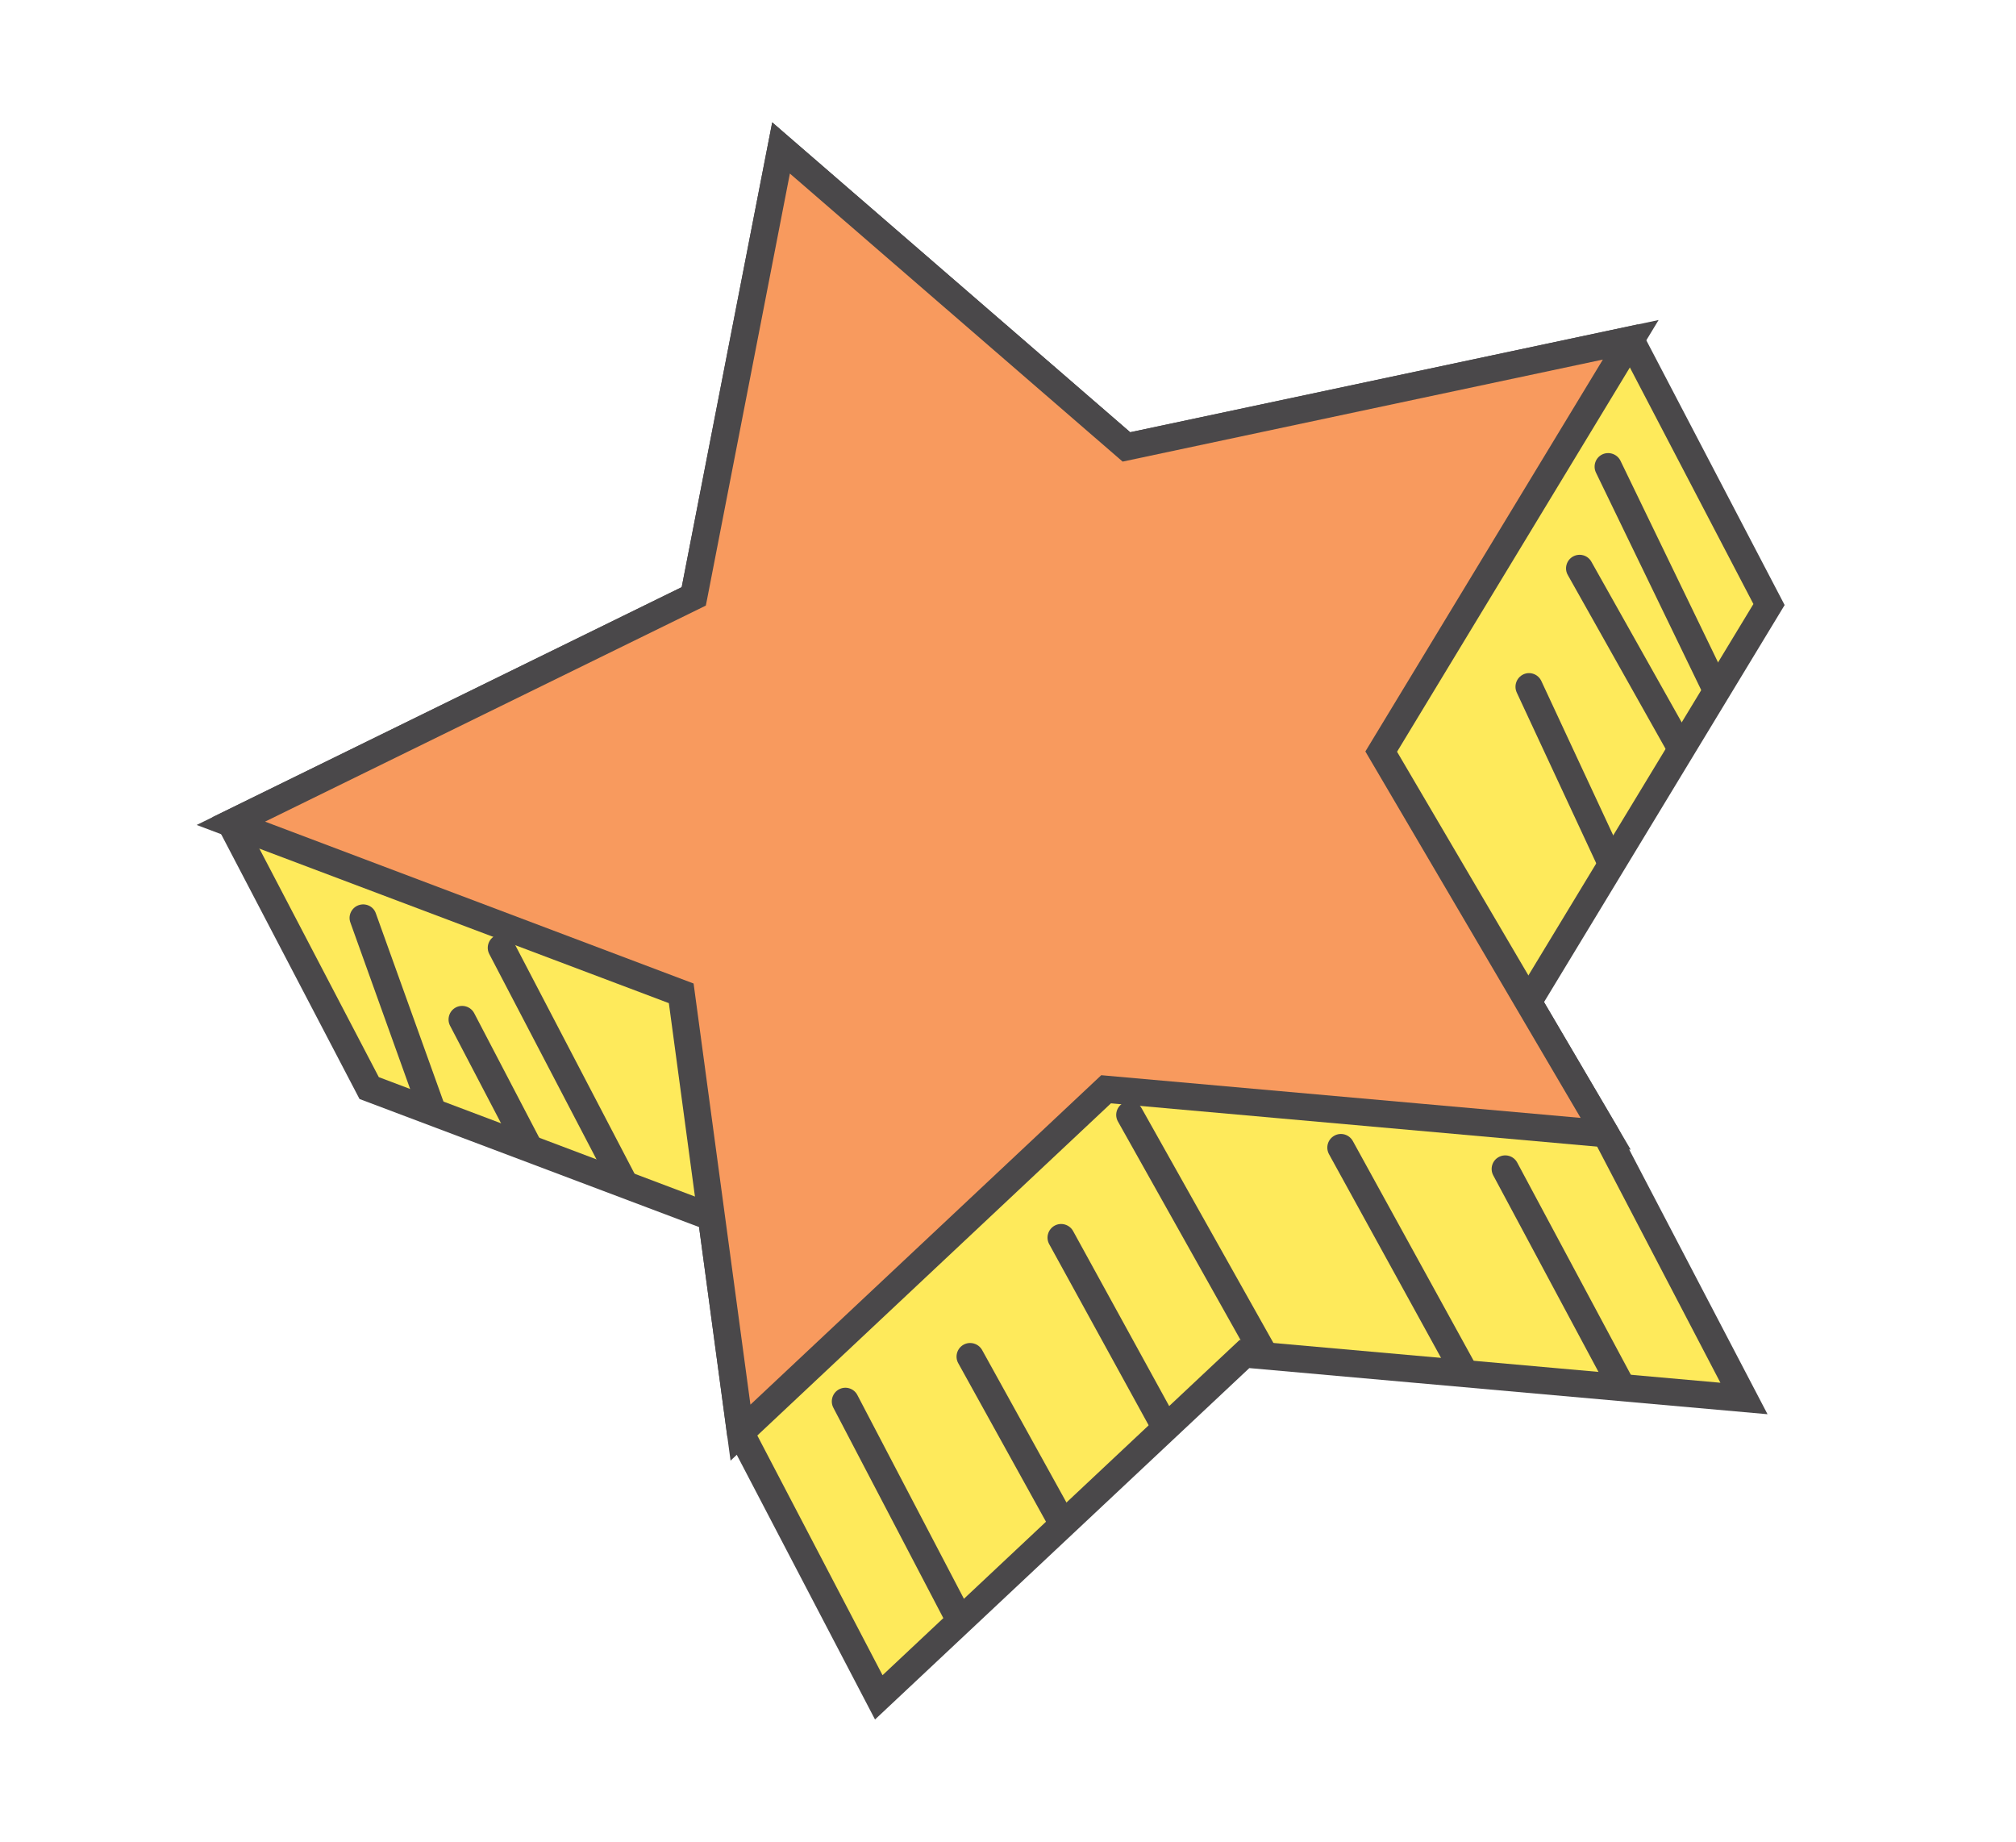 <?xml version="1.0" encoding="utf-8"?>
<!-- Generator: Adobe Illustrator 17.0.0, SVG Export Plug-In . SVG Version: 6.00 Build 0)  -->
<!DOCTYPE svg PUBLIC "-//W3C//DTD SVG 1.1//EN" "http://www.w3.org/Graphics/SVG/1.1/DTD/svg11.dtd">
<svg version="1.1" id="Layer_1" xmlns="http://www.w3.org/2000/svg" xmlns:xlink="http://www.w3.org/1999/xlink" x="0px" y="0px"
	 width="131.384px" height="120.023px" viewBox="0 0 131.384 120.023" enable-background="new 0 0 131.384 120.023"
	 xml:space="preserve">
<g>
	<g>
		<polygon fill="#FEEA5B" points="106.273,22.138 73.407,29.121 50.903,9.642 45.217,38.866 15.043,53.652 24.058,70.903 
			46.368,79.321 48.258,93.356 57.271,110.607 81.098,88.231 113.657,91.129 104.643,73.878 99.596,65.288 115.29,39.395 		"/>
		<path fill="#4A484A" d="M50.034,9.469c0,0-5.439,27.954-5.607,28.793c-0.765,0.376-30.591,14.994-30.591,14.994l9.594,18.359
			c0,0,21.184,7.994,22.129,8.346c0.129,0.976,1.841,13.662,1.841,13.662l9.626,18.427c0,0,23.824-22.372,24.393-22.9
			c0.768,0.067,33.772,3.006,33.772,3.006l-9.764-18.684c0,0-4.319-7.357-4.802-8.171c0.533-0.878,15.681-25.874,15.681-25.874
			l-9.558-18.291c0,0-32.256,6.852-33.092,7.03c-0.648-0.556-23.33-20.193-23.33-20.193L50.034,9.469z M46.086,39.029
			c0,0,4.864-25.014,5.391-27.72c2.081,1.802,21.686,18.771,21.686,18.771s31.378-6.664,32.639-6.934
			c0.566,1.078,8.049,15.406,8.469,16.214c-0.496,0.825-15.704,25.918-15.704,25.918l5.315,9.048c0,0,6.982,13.37,8.238,15.779
			c-2.912-0.257-31.337-2.787-31.337-2.787s-21.687,20.362-23.267,21.845c-0.945-1.815-8.266-15.822-8.403-16.082
			c-0.039-0.304-1.94-14.398-1.94-14.398s-21.875-8.258-22.485-8.492c-0.288-0.547-7.685-14.711-8.44-16.147
			c1.543-0.755,29.751-14.583,29.751-14.583L46.086,39.029z"/>
	</g>
	<g>
		<path fill="#4A484A" d="M23.368,58.987c-0.455,0.163-0.702,0.67-0.534,1.127l4.29,11.95l2.172,0.82l-4.803-13.368
			C24.337,59.058,23.828,58.822,23.368,58.987z"/>
		<path fill="#4A484A" d="M32.262,60.981c-0.438,0.231-0.601,0.766-0.37,1.197l7.598,14.55l2.483,0.94l-8.514-16.311
			C33.231,60.925,32.693,60.758,32.262,60.981z"/>
		<path fill="#4A484A" d="M29.709,65.648c-0.434,0.225-0.6,0.766-0.378,1.193l3.94,7.538l2.487,0.941l-4.855-9.298
			C30.676,65.59,30.138,65.426,29.709,65.648z"/>
		<path fill="#4A484A" d="M54.685,90.532c-0.432,0.227-0.601,0.765-0.376,1.199l7.596,14.529l1.341-1.261L55.877,90.91
			C55.654,90.474,55.117,90.305,54.685,90.532z"/>
		<path fill="#4A484A" d="M62.796,87.626c-0.427,0.237-0.584,0.779-0.347,1.205l6.161,11.13l1.334-1.252l-5.94-10.738
			C63.764,87.545,63.218,87.391,62.796,87.626z"/>
		<path fill="#4A484A" d="M68.727,79.87c-0.422,0.236-0.587,0.772-0.351,1.202L75.3,93.681l1.334-1.258l-6.7-12.204
			C69.695,79.791,69.155,79.635,68.727,79.87z"/>
		<path fill="#4A484A" d="M73.198,71.876c-0.427,0.247-0.582,0.781-0.34,1.208l8.517,15.177l2.139,0.187L74.4,72.219
			C74.16,71.787,73.62,71.641,73.198,71.876z"/>
		<path fill="#4A484A" d="M86.964,74.004c-0.434,0.24-0.585,0.773-0.355,1.203l7.819,14.214l2.127,0.191l-8.391-15.259
			C87.925,73.925,87.388,73.768,86.964,74.004z"/>
		<path fill="#4A484A" d="M97.679,75.395c-0.431,0.228-0.591,0.763-0.366,1.192l7.361,13.747l2.11,0.188l-7.908-14.768
			C98.647,75.327,98.111,75.164,97.679,75.395z"/>
		<path fill="#4A484A" d="M99.276,43.946c-0.442,0.211-0.633,0.736-0.429,1.181l5.634,12.101l1.106-1.82l-5.137-11.031
			C100.242,43.932,99.717,43.739,99.276,43.946z"/>
		<path fill="#4A484A" d="M102.509,36.268c-0.423,0.238-0.577,0.781-0.334,1.203l6.877,12.226l1.044-1.737l-6.385-11.356
			C103.474,36.177,102.937,36.028,102.509,36.268z"/>
		<path fill="#4A484A" d="M104.416,29.614c-0.434,0.212-0.618,0.74-0.408,1.181l7.323,15.126l1.097-1.801l-6.824-14.102
			C105.389,29.588,104.858,29.401,104.416,29.614z"/>
	</g>
	<g>
		<polygon fill="#F89A5E" points="104.643,73.878 72.084,70.981 48.258,93.356 44.4,64.731 15.043,53.652 45.217,38.866 
			50.903,9.642 73.407,29.121 106.273,22.138 90.015,48.976 		"/>
		<path fill="#4A484A" d="M50.034,9.469c0,0-5.439,27.954-5.607,28.793c-0.765,0.376-31.61,15.496-31.61,15.496
			S42.632,65.01,43.59,65.369c0.137,1.01,4.021,29.812,4.021,29.812S71.839,72.43,72.402,71.897
			c0.771,0.066,33.871,3.017,33.871,3.017S91.562,49.862,91.047,48.987c0.529-0.871,17.045-28.133,17.045-28.133
			s-33.599,7.134-34.436,7.313c-0.648-0.556-23.33-20.193-23.33-20.193L50.034,9.469z M46.086,39.029c0,0,4.864-25.014,5.391-27.72
			c2.081,1.802,21.686,18.771,21.686,18.771s27.771-5.901,31.297-6.649c-1.852,3.059-15.478,25.537-15.478,25.537
			s12.489,21.254,14.028,23.879c-3.076-0.276-31.241-2.782-31.241-2.782S51.153,89.419,48.906,91.532
			c-0.403-3.01-3.704-27.442-3.704-27.442s-24.589-9.283-27.928-10.549c3.233-1.585,28.724-14.078,28.724-14.078L46.086,39.029z"/>
	</g>
</g>
</svg>
